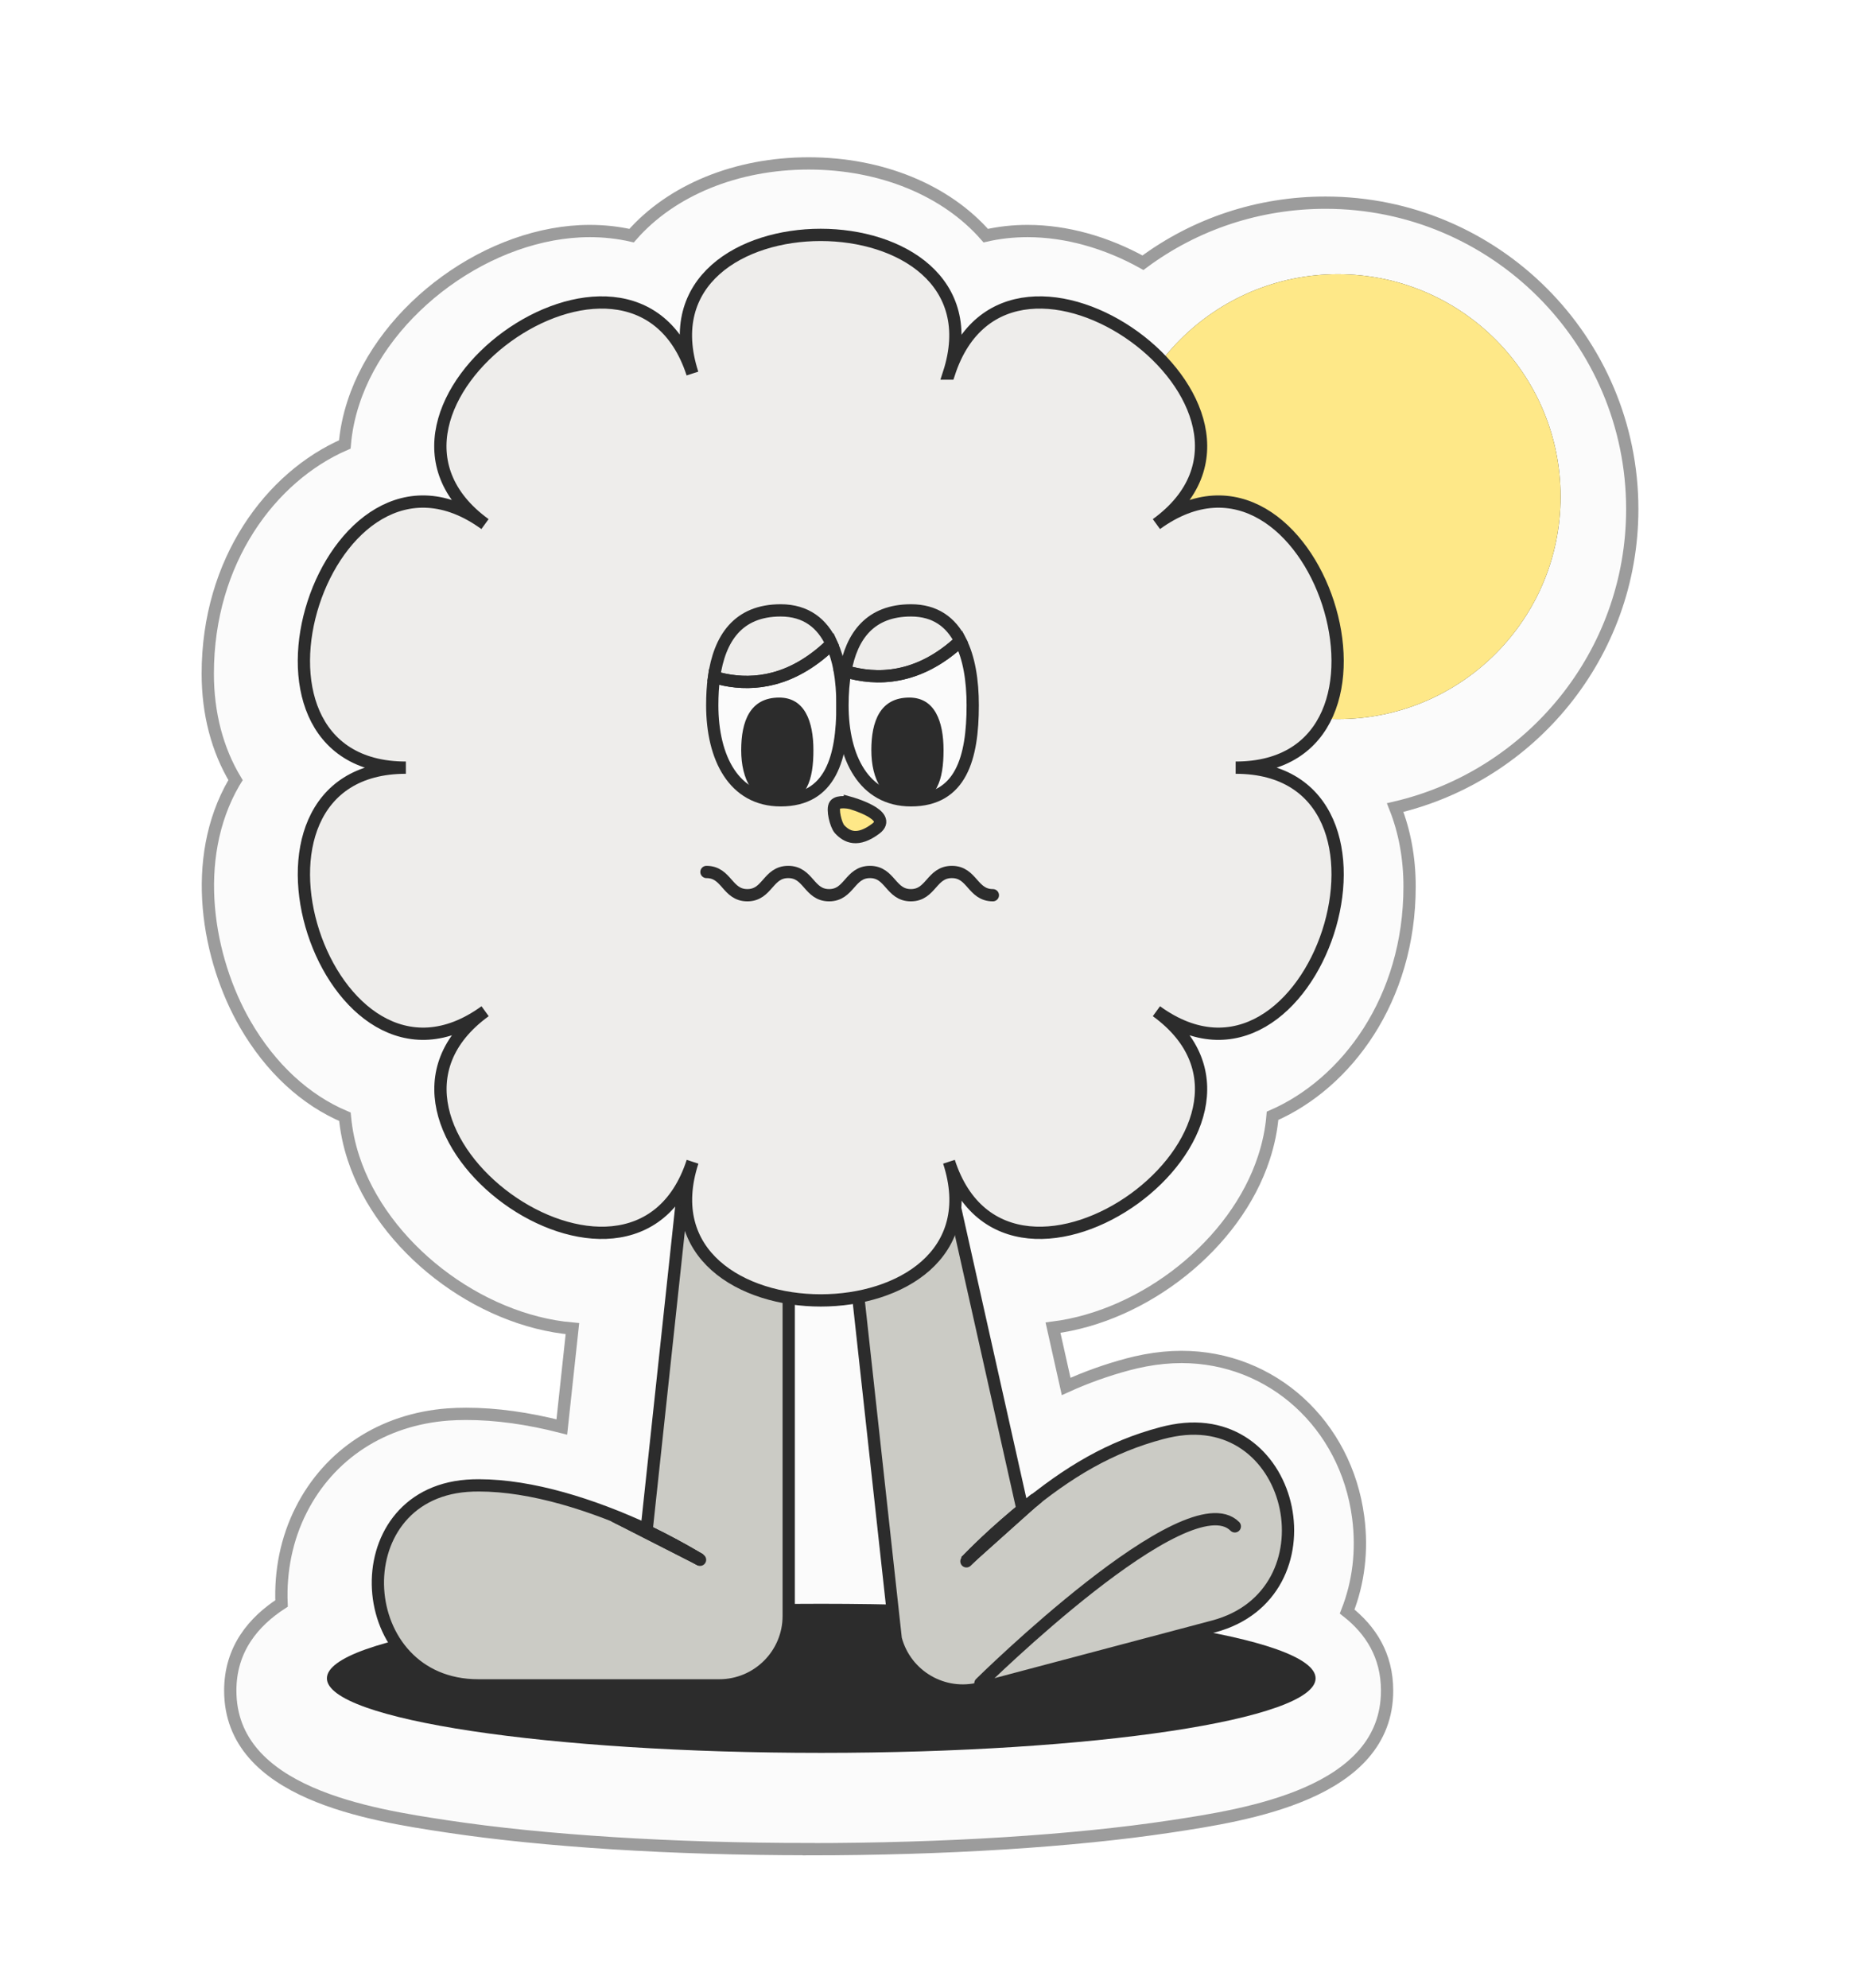 <svg width="151" height="162" viewBox="0 0 151 162" fill="none" xmlns="http://www.w3.org/2000/svg">
<g filter="url(#filter0_g_40000246_4089)">
<g filter="url(#filter1_d_40000246_4089)">
<path d="M66.898 149.676C55.809 149.676 45.327 149.017 37.388 147.819C31.231 146.887 19.764 145.159 19.764 136.758C19.764 133.354 21.682 131.129 23.943 129.658C23.832 127.023 24.354 124.38 25.544 122.036C27.839 117.494 32.207 114.653 37.508 114.26C37.97 114.226 38.467 114.209 38.998 114.209C41.413 114.209 44.016 114.568 46.782 115.278L47.647 107.262C39.966 106.595 32.164 100.607 29.8 93.344C29.432 92.224 29.21 91.103 29.107 89.999C25.887 88.639 23.061 86.047 20.98 82.454C17.923 77.159 16.45 69.024 20.064 62.779C20.106 62.702 20.149 62.633 20.192 62.565C18.71 60.101 17.931 57.15 17.931 53.891C17.931 44.695 23.069 37.843 29.098 35.216C29.192 34.087 29.424 32.949 29.8 31.803C32.31 24.095 40.942 17.825 49.06 17.825C50.242 17.825 51.381 17.953 52.469 18.201C55.706 14.497 60.998 12.316 66.898 12.316C72.799 12.316 78.091 14.497 81.328 18.201C82.416 17.953 83.555 17.825 84.737 17.825C87.888 17.825 91.151 18.749 94.14 20.408C98.387 17.252 103.56 15.515 109.015 15.515C122.803 15.515 134.012 26.713 134.012 40.486C134.012 52.308 125.748 62.231 114.693 64.806C115.455 66.731 115.866 68.895 115.866 71.239C115.866 80.435 110.728 87.296 104.699 89.922C104.605 91.052 104.373 92.189 103.997 93.336C101.701 100.393 94.277 106.236 86.809 107.185L87.88 111.976C89.515 111.232 91.177 110.641 92.898 110.179C93.318 110.068 93.78 109.957 94.328 109.854C95.339 109.666 96.323 109.572 97.291 109.572C104.639 109.572 110.685 115.064 111.678 122.635C112.038 125.372 111.695 127.99 110.779 130.317C112.706 131.831 114.033 133.901 114.033 136.767C114.033 145.167 102.566 146.895 96.409 147.828C88.471 149.026 77.989 149.684 66.898 149.684V149.676Z" fill="#FBFBFB"/>
<path d="M66.898 149.676C55.809 149.676 45.327 149.017 37.388 147.819C31.231 146.887 19.764 145.159 19.764 136.758C19.764 133.354 21.682 131.129 23.943 129.658C23.832 127.023 24.354 124.38 25.544 122.036C27.839 117.494 32.207 114.653 37.508 114.26C37.97 114.226 38.467 114.209 38.998 114.209C41.413 114.209 44.016 114.568 46.782 115.278L47.647 107.262C39.966 106.595 32.164 100.607 29.8 93.344C29.432 92.224 29.21 91.103 29.107 89.999C25.887 88.639 23.061 86.047 20.98 82.454C17.923 77.159 16.45 69.024 20.064 62.779C20.106 62.702 20.149 62.633 20.192 62.565C18.71 60.101 17.931 57.15 17.931 53.891C17.931 44.695 23.069 37.843 29.098 35.216C29.192 34.087 29.424 32.949 29.8 31.803C32.31 24.095 40.942 17.825 49.06 17.825C50.242 17.825 51.381 17.953 52.469 18.201C55.706 14.497 60.998 12.316 66.898 12.316C72.799 12.316 78.091 14.497 81.328 18.201C82.416 17.953 83.555 17.825 84.737 17.825C87.888 17.825 91.151 18.749 94.14 20.408C98.387 17.252 103.56 15.515 109.015 15.515C122.803 15.515 134.012 26.713 134.012 40.486C134.012 52.308 125.748 62.231 114.693 64.806C115.455 66.731 115.866 68.895 115.866 71.239C115.866 80.435 110.728 87.296 104.699 89.922C104.605 91.052 104.373 92.189 103.997 93.336C101.701 100.393 94.277 106.236 86.809 107.185L87.88 111.976C89.515 111.232 91.177 110.641 92.898 110.179C93.318 110.068 93.78 109.957 94.328 109.854C95.339 109.666 96.323 109.572 97.291 109.572C104.639 109.572 110.685 115.064 111.678 122.635C112.038 125.372 111.695 127.99 110.779 130.317C112.706 131.831 114.033 133.901 114.033 136.767C114.033 145.167 102.566 146.895 96.409 147.828C88.471 149.026 77.989 149.684 66.898 149.684V149.676Z" stroke="#9C9C9C" stroke-miterlimit="10"/>
</g>
<path d="M109.025 58.597C119.047 58.597 127.172 50.482 127.172 40.47C127.172 30.459 119.047 22.343 109.025 22.343C99.003 22.343 90.879 30.459 90.879 40.47C90.879 50.482 99.003 58.597 109.025 58.597Z" fill="#2C2C2C"/>
<path d="M109.025 58.597C119.047 58.597 127.172 50.482 127.172 40.47C127.172 30.459 119.047 22.343 109.025 22.343C99.003 22.343 90.879 30.459 90.879 40.47C90.879 50.482 99.003 58.597 109.025 58.597Z" fill="#FEE888"/>
<path d="M66.923 142.833C89.171 142.833 107.207 140.113 107.207 136.759C107.207 133.405 89.171 130.685 66.923 130.685C44.675 130.685 26.639 133.405 26.639 136.759C26.639 140.113 44.675 142.833 66.923 142.833Z" fill="#2C2C2C"/>
<path d="M64.272 74.628V131.678C64.272 134.8 61.737 137.333 58.611 137.333H38.974C28.689 137.333 27.79 121.849 38.05 121.07C38.366 121.045 38.692 121.036 39.026 121.036C43.333 121.036 48.3 122.619 52.694 124.655L58.063 74.636H64.272V74.628Z" fill="#CBCBC5" stroke="#2C2C2C" stroke-miterlimit="10"/>
<path d="M57.045 127.1C56.12 126.569 54.074 125.303 50.152 123.592L57.045 127.1Z" fill="#CBCBC5"/>
<path d="M57.045 127.1C56.12 126.569 54.074 125.303 50.152 123.592" stroke="#2C2C2C" stroke-miterlimit="10" stroke-linecap="round"/>
<path d="M66.906 78.013L72.995 133.549C73.8 136.569 76.892 138.365 79.915 137.561L98.892 132.531C108.834 129.896 105.726 114.704 95.612 116.569C95.295 116.628 94.978 116.697 94.662 116.782C90.5 117.886 87.057 119.913 83.332 123.01L72.901 76.422L66.898 78.013H66.906Z" fill="#CBCBC5" stroke="#2C2C2C" stroke-miterlimit="10"/>
<path d="M78.754 127.225C79.508 126.472 81.169 124.727 84.518 122.066L78.754 127.225Z" fill="#CBCBC5"/>
<path d="M78.754 127.225C79.508 126.472 81.169 124.727 84.518 122.066" stroke="#2C2C2C" stroke-miterlimit="10" stroke-linecap="round"/>
<path d="M79.893 137.165C79.893 137.165 96.772 120.509 100.626 124.376" stroke="#2C2C2C" stroke-miterlimit="10" stroke-linecap="round"/>
<path d="M77.322 30.439C82.221 15.374 51.529 15.374 56.427 30.439C51.529 15.374 26.694 33.39 39.522 42.706C26.702 33.39 17.214 62.553 33.074 62.553C17.214 62.553 26.702 91.715 39.531 82.399C26.702 91.715 51.529 109.731 56.435 94.666C51.537 109.731 82.23 109.731 77.331 94.666C82.23 109.731 107.064 91.715 94.236 82.399C107.064 91.715 116.553 62.553 100.693 62.553C116.553 62.553 107.064 33.39 94.236 42.706C107.064 33.39 82.238 15.374 77.331 30.439H77.322Z" fill="#EEEDEB"/>
<path d="M77.322 30.439C82.221 15.374 51.529 15.374 56.427 30.439C51.529 15.374 26.694 33.39 39.522 42.706C26.702 33.39 17.214 62.553 33.074 62.553C17.214 62.553 26.702 91.715 39.531 82.399C26.702 91.715 51.529 109.731 56.435 94.666C51.537 109.731 82.23 109.731 77.331 94.666C82.23 109.731 107.064 91.715 94.236 82.399C107.064 91.715 116.553 62.553 100.693 62.553C116.553 62.553 107.064 33.39 94.236 42.706C107.064 33.39 82.238 15.374 77.331 30.439H77.322Z" fill="#EEEDEB" stroke="#2C2C2C" stroke-miterlimit="10"/>
<path d="M57.068 127.099L50.285 123.643C54.139 125.336 56.151 126.577 57.068 127.099Z" fill="white" stroke="#2C2C2C" stroke-miterlimit="10"/>
<path d="M57.068 127.099L50.285 123.643C54.139 125.336 56.151 126.577 57.068 127.099Z" fill="white" stroke="#2C2C2C" stroke-miterlimit="10" stroke-linecap="round"/>
<path d="M84.391 122.133L78.687 127.24C79.398 126.53 80.897 124.956 83.843 122.57C84.022 122.424 84.202 122.279 84.391 122.133Z" fill="white" stroke="#2C2C2C" stroke-miterlimit="10"/>
<path d="M84.391 122.133L78.687 127.24C79.398 126.53 80.897 124.956 83.843 122.57C84.022 122.424 84.202 122.279 84.391 122.133Z" fill="white" stroke="#2C2C2C" stroke-miterlimit="10" stroke-linecap="round"/>
<path d="M69.256 65.414C69.256 65.414 72.846 66.405 71.368 67.523C69.89 68.635 69.01 68.212 68.412 67.561C68.117 67.233 67.784 65.925 68.043 65.578C68.302 65.231 69.256 65.42 69.256 65.42V65.414Z" fill="#FEE888" stroke="#2C2C2C" stroke-miterlimit="10"/>
<path d="M68.653 57.471C68.653 61.751 67.701 65.213 63.617 65.213C59.799 65.213 58.041 61.751 58.041 57.471C58.041 56.67 58.083 55.895 58.186 55.171C60.417 55.834 63.368 55.886 66.414 53.621C66.86 53.294 67.315 52.906 67.769 52.458C68.052 53.078 68.267 53.776 68.413 54.542C68.576 55.455 68.653 56.437 68.653 57.471Z" fill="#FBFBFB" stroke="#2C2C2C" stroke-miterlimit="10"/>
<path d="M79.266 57.471C79.266 61.751 78.322 65.213 74.238 65.213C70.412 65.213 68.653 61.751 68.653 57.471C68.653 56.489 68.722 55.559 68.885 54.697C71.398 55.447 74.813 55.438 78.262 52.226C78.974 53.604 79.266 55.447 79.266 57.471Z" fill="#FBFBFB" stroke="#2C2C2C" stroke-miterlimit="10"/>
<path d="M67.769 52.458C67.314 52.906 66.86 53.294 66.414 53.621C63.368 55.886 60.417 55.834 58.186 55.171C58.632 52.019 60.142 49.737 63.617 49.737C65.684 49.737 67.006 50.796 67.769 52.458Z" stroke="#2C2C2C" stroke-miterlimit="10"/>
<path d="M66.285 61.131C66.285 63.499 65.762 65.42 63.497 65.42C61.378 65.42 60.4 63.499 60.4 61.131C60.4 58.763 61.121 56.842 63.497 56.842C65.565 56.842 66.285 58.763 66.285 61.131Z" fill="#2C2C2C"/>
<path d="M76.889 61.131C76.889 63.499 76.366 65.42 74.101 65.42C71.982 65.42 71.004 63.499 71.004 61.131C71.004 58.763 71.725 56.842 74.101 56.842C76.169 56.842 76.889 58.763 76.889 61.131Z" fill="#2C2C2C"/>
<path d="M78.262 52.226C74.813 55.438 71.398 55.447 68.885 54.697C69.4 51.795 70.927 49.737 74.238 49.737C76.203 49.737 77.49 50.693 78.262 52.226Z" stroke="#2C2C2C" stroke-miterlimit="10" stroke-linecap="round"/>
<path d="M68.885 54.697C68.721 54.646 68.567 54.594 68.413 54.551" stroke="#2C2C2C" stroke-miterlimit="10" stroke-linecap="round"/>
<path d="M57.569 71.053C59.239 71.053 59.239 72.947 60.9 72.947C62.561 72.947 62.561 71.053 64.232 71.053C65.902 71.053 65.902 72.947 67.563 72.947C69.224 72.947 69.234 71.053 70.895 71.053C72.556 71.053 72.565 72.947 74.226 72.947C75.887 72.947 75.897 71.053 77.567 71.053C79.237 71.053 79.237 72.947 80.908 72.947" stroke="#2C2C2C" stroke-miterlimit="10" stroke-linecap="round"/>
</g>
<defs>
<filter id="filter0_g_40000246_4089" x="-0.4" y="-0.4" width="151.8" height="162.8" filterUnits="userSpaceOnUse" color-interpolation-filters="sRGB">
<feFlood flood-opacity="0" result="BackgroundImageFix"/>
<feBlend mode="normal" in="SourceGraphic" in2="BackgroundImageFix" result="shape"/>
<feTurbulence type="fractalNoise" baseFrequency="0.667 0.667" numOctaves="3" seed="7043" />
<feDisplacementMap in="shape" scale="0.8" xChannelSelector="R" yChannelSelector="G" result="displacedImage" width="100%" height="100%" />
<feMerge result="effect1_texture_40000246_4089">
<feMergeNode in="displacedImage"/>
</feMerge>
</filter>
<filter id="filter1_d_40000246_4089" x="14.431" y="10.816" width="121.081" height="142.368" filterUnits="userSpaceOnUse" color-interpolation-filters="sRGB">
<feFlood flood-opacity="0" result="BackgroundImageFix"/>
<feColorMatrix in="SourceAlpha" type="matrix" values="0 0 0 0 0 0 0 0 0 0 0 0 0 0 0 0 0 0 127 0" result="hardAlpha"/>
<feOffset dx="-1" dy="1"/>
<feGaussianBlur stdDeviation="1"/>
<feComposite in2="hardAlpha" operator="out"/>
<feColorMatrix type="matrix" values="0 0 0 0 0 0 0 0 0 0 0 0 0 0 0 0 0 0 0.25 0"/>
<feBlend mode="normal" in2="BackgroundImageFix" result="effect1_dropShadow_40000246_4089"/>
<feBlend mode="normal" in="SourceGraphic" in2="effect1_dropShadow_40000246_4089" result="shape"/>
</filter>
</defs>
</svg>
